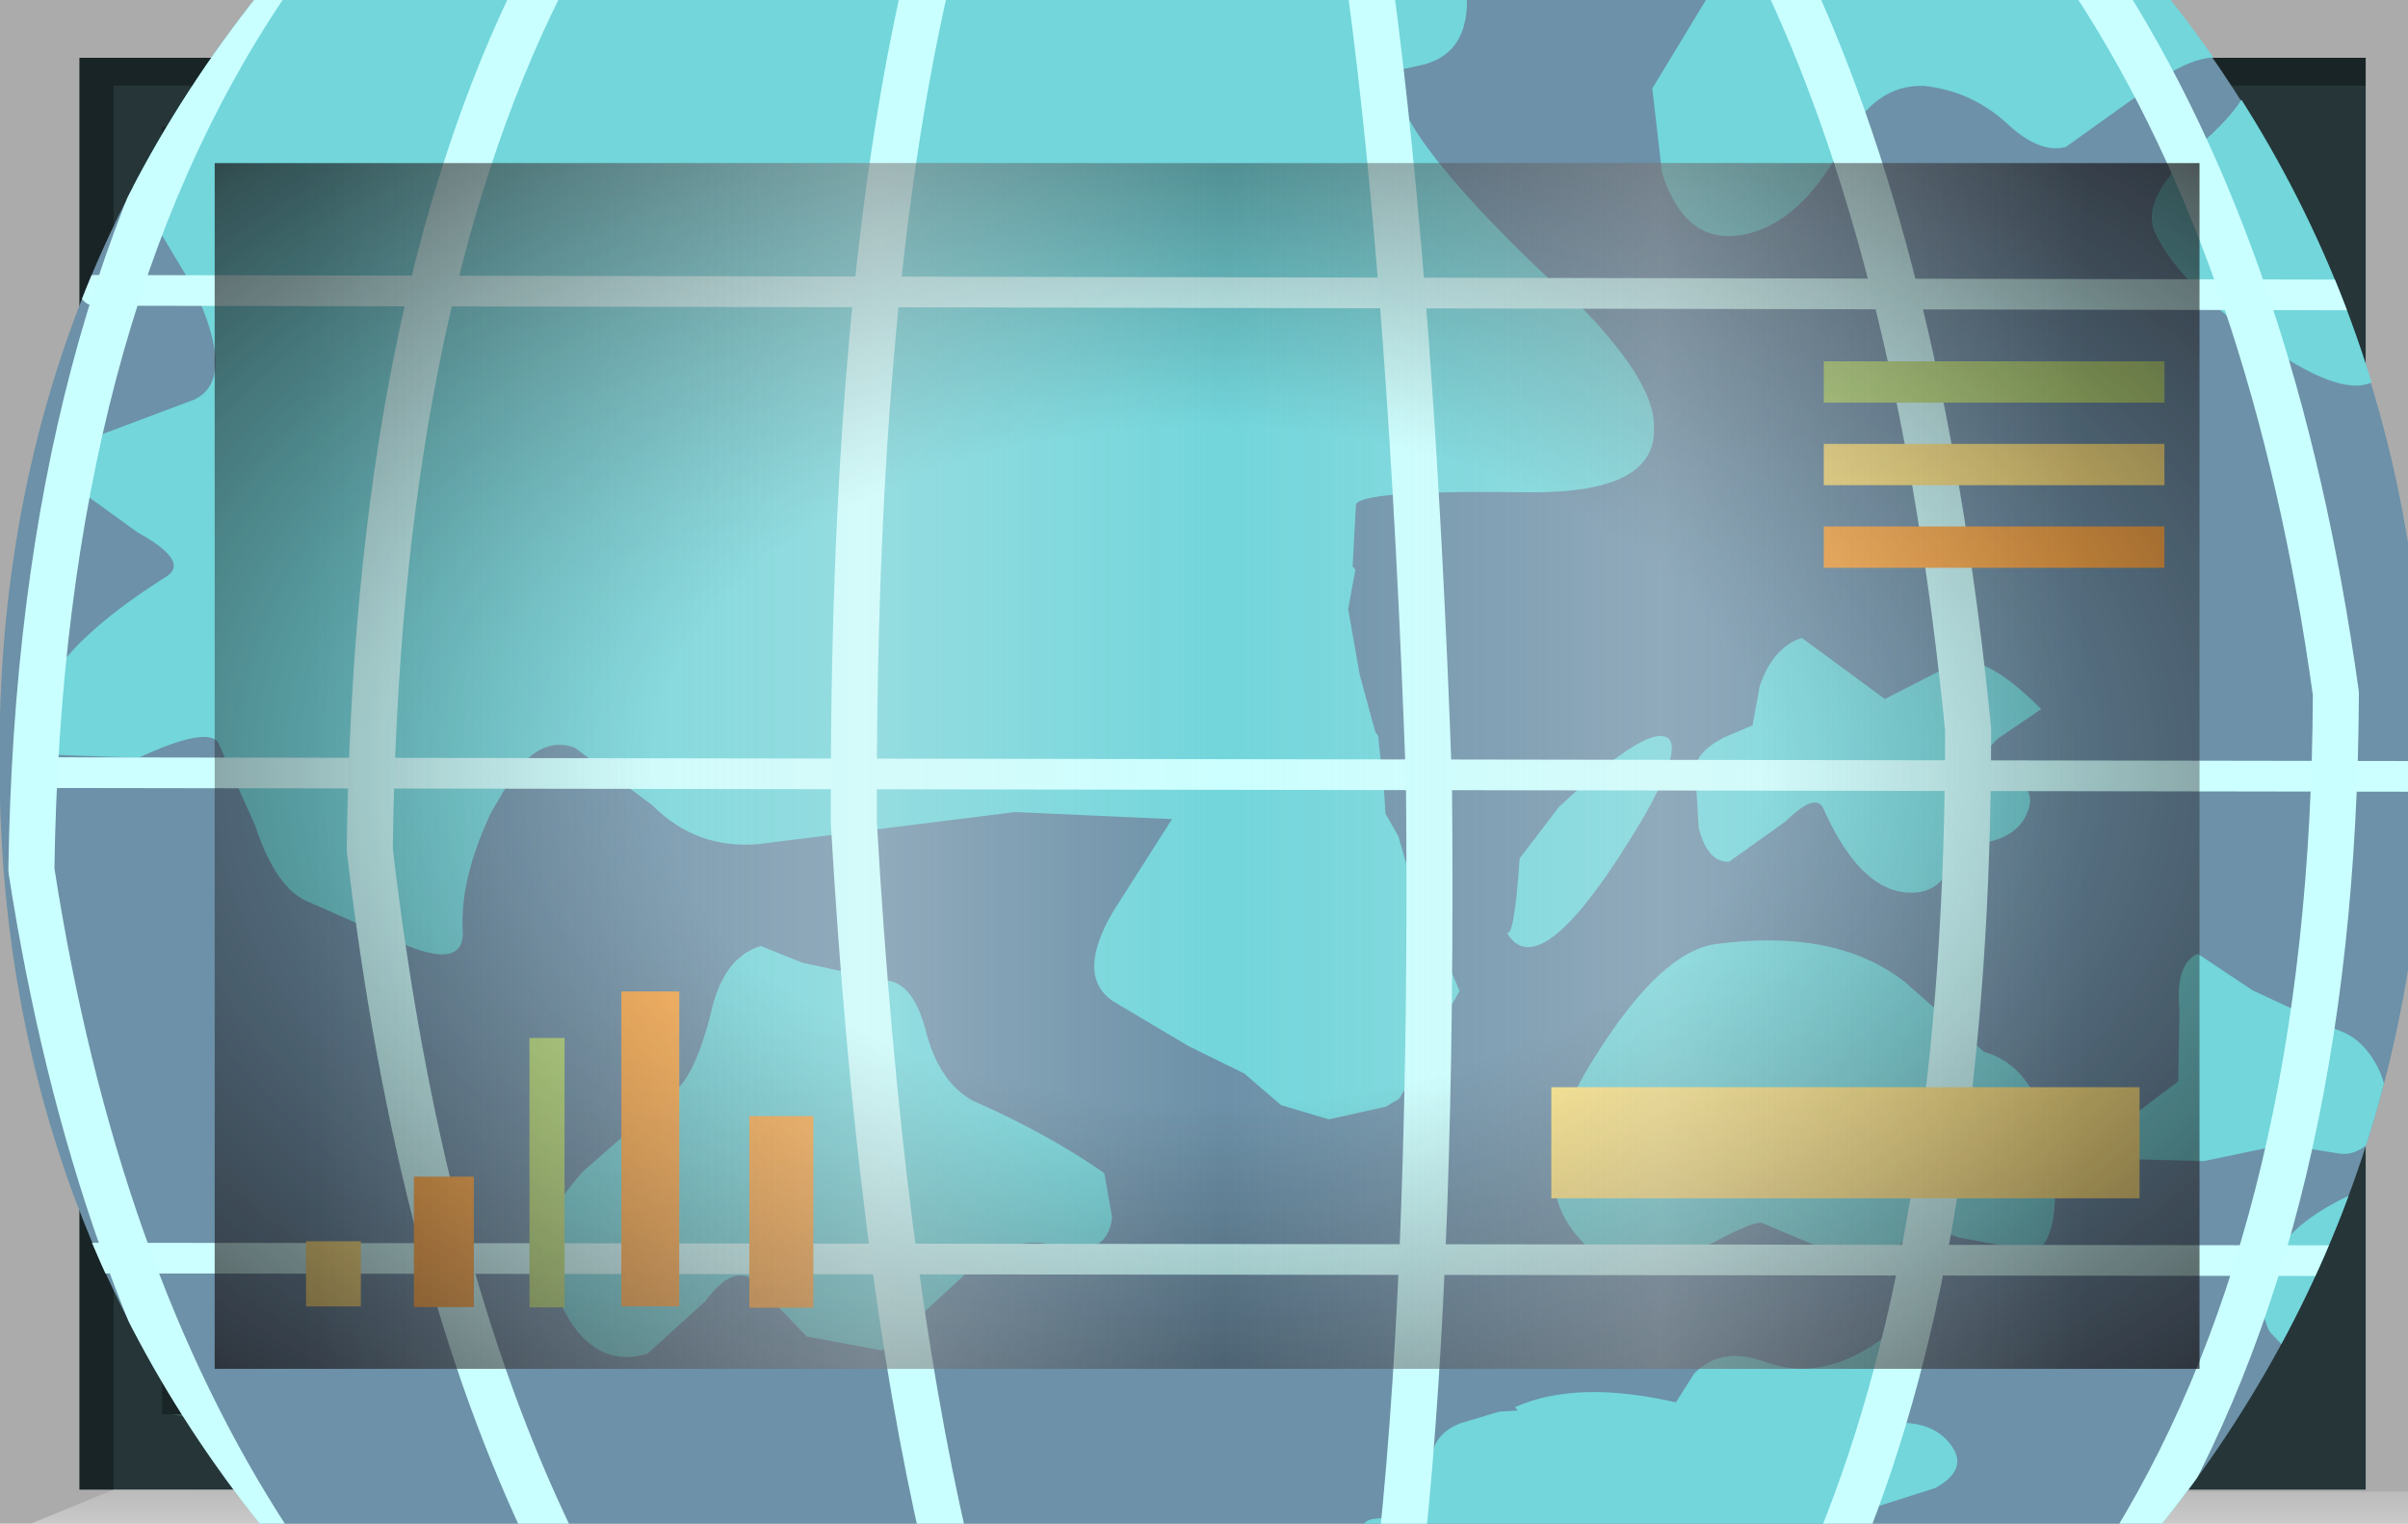 <?xml version="1.0" encoding="UTF-8" standalone="no"?>
<svg xmlns:xlink="http://www.w3.org/1999/xlink" height="73.8px" width="116.65px" xmlns="http://www.w3.org/2000/svg">
  <g transform="matrix(1.0, 0.0, 0.0, 1.0, 0.0, 0.0)">
    <use height="73.8" transform="matrix(1.0, 0.0, 0.0, 1.0, 0.0, 0.0)" width="116.65" xlink:href="#shape0"/>
    <clipPath id="clipPath0" transform="matrix(1.0, 0.0, 0.0, 1.0, 0.0, 0.0)">
      <use height="58.4" transform="matrix(1.0, 0.0, 0.0, 1.0, 10.4, 7.9)" width="96.15" xlink:href="#shape1"/>
    </clipPath>
    <g clip-path="url(#clipPath0)">
      <use height="29.45" transform="matrix(2.957, 0.308, -0.308, 2.957, 0.994, -13.064)" width="42.45" xlink:href="#shape2"/>
      <clipPath id="clipPath1" transform="">
        <use height="40.2" transform="matrix(2.957, 0.308, -0.308, 2.957, 6.382, -28.942)" width="39.55" xlink:href="#shape3"/>
      </clipPath>
    </g>
    <g clip-path="url(#clipPath1)">
      <use height="29.4" transform="matrix(2.957, 0.308, -0.308, 2.957, 1.024, -13.36)" width="42.2" xlink:href="#shape4"/>
    </g>
    <use height="2.0" transform="matrix(1.727, 0.0, 0.0, 2.691, 75.15, 52.659)" width="16.5" xlink:href="#shape5"/>
    <use height="2.0" transform="matrix(0.103, 0.0, 0.0, 6.525, 25.65, 50.275)" width="16.5" xlink:href="#shape6"/>
    <use height="2.0" transform="matrix(0.176, 0.0, 0.0, 3.159, 20.05, 56.991)" width="16.5" xlink:href="#shape7"/>
    <use height="2.0" transform="matrix(0.161, 0.0, 0.0, 1.578, 14.825, 60.122)" width="16.5" xlink:href="#shape5"/>
    <use height="2.0" transform="matrix(0.17, 0.0, 0.0, 7.627, 30.1, 48.023)" width="16.5" xlink:href="#shape7"/>
    <use height="2.0" transform="matrix(0.188, 0.0, 0.0, 4.64, 36.3, 54.06)" width="16.5" xlink:href="#shape7"/>
    <use height="2.0" transform="matrix(1.0, 0.0, 0.0, 1.0, 88.35, 17.5)" width="16.5" xlink:href="#shape6"/>
    <use height="2.0" transform="matrix(1.0, 0.0, 0.0, 1.0, 88.35, 21.5)" width="16.5" xlink:href="#shape5"/>
    <use height="2.0" transform="matrix(1.0, 0.0, 0.0, 1.0, 88.35, 25.5)" width="16.5" xlink:href="#shape7"/>
    <use height="58.4" transform="matrix(1.0, 0.0, 0.0, 1.0, 10.4, 7.9)" width="96.15" xlink:href="#shape8"/>
    <use height="0.0" id="price_tag_pt" transform="matrix(1.0, 0.0, 0.0, 1.0, 58.3, 83.45)" width="0.0" xlink:href="#sprite0"/>
  </g>
  <defs>
    <g id="shape0" transform="matrix(1.0, 0.0, 0.0, 1.0, 58.3, 36.9)">
      <path d="M58.35 -36.9 L58.35 36.9 -58.3 36.9 -58.3 -36.9 58.35 -36.9" fill="url(#gradient0)" fill-rule="evenodd" stroke="none"/>
      <path d="M-47.9 -29.0 L-47.9 29.4 48.25 29.4 48.25 -29.0 -47.9 -29.0 M-54.45 35.25 L-54.45 -34.1 56.3 -34.1 56.3 35.25 -54.45 35.25" fill="#253538" fill-rule="evenodd" stroke="none"/>
      <path d="M58.35 35.35 L58.35 36.9 -56.8 36.9 -52.8 35.25 58.35 35.35" fill="url(#gradient1)" fill-rule="evenodd" stroke="none"/>
      <path d="M-54.45 35.25 L-54.45 -34.1 56.3 -34.1 56.3 -32.75 -52.8 -32.75 -52.8 35.25 -54.45 35.25" fill="url(#gradient2)" fill-rule="evenodd" stroke="none"/>
      <path d="M-50.45 31.5 L48.25 31.5 48.7 32.6 -45.3 32.6 -50.45 31.5" fill="#385154" fill-rule="evenodd" stroke="none"/>
      <path d="M49.2 -30.75 L49.2 32.25 48.25 32.25 48.25 -30.75 49.2 -30.75" fill="#385154" fill-rule="evenodd" stroke="none"/>
      <path d="M-50.45 31.5 L-47.3 29.25 48.25 29.4 48.25 31.5 -50.45 31.5" fill="#1f2b2d" fill-rule="evenodd" stroke="none"/>
      <path d="M-47.9 -29.0 L-50.45 -30.75 48.25 -30.75 48.25 -29.0 -47.9 -29.0" fill="#111719" fill-rule="evenodd" stroke="none"/>
      <path d="M-47.9 -29.0 L-47.9 29.4 48.25 29.4 48.25 31.6 -50.45 31.6 -50.45 -30.75 48.25 -30.75 48.25 -29.0 -47.9 -29.0" fill="#1a2528" fill-rule="evenodd" stroke="none"/>
      <path d="M-47.9 -29.0 L48.25 -29.0 48.25 29.4 -47.9 29.4 -47.9 -29.0" fill="#6c91a8" fill-rule="evenodd" stroke="none"/>
    </g>
    <linearGradient gradientTransform="matrix(0.071, 0.0, 0.0, -0.071, 0.05, 0.0)" gradientUnits="userSpaceOnUse" id="gradient0" spreadMethod="pad" x1="-819.2" x2="819.2">
      <stop offset="0.086" stop-color="#000000" stop-opacity="0.329"/>
      <stop offset="0.227" stop-color="#000000" stop-opacity="0.329"/>
    </linearGradient>
    <linearGradient gradientTransform="matrix(0.0, -0.003, -0.003, 0.0, 0.75, 35.9)" gradientUnits="userSpaceOnUse" id="gradient1" spreadMethod="pad" x1="-819.2" x2="819.2">
      <stop offset="0.0" stop-color="#ffffff" stop-opacity="0.514"/>
      <stop offset="0.655" stop-color="#ffffff" stop-opacity="0.176"/>
    </linearGradient>
    <linearGradient gradientTransform="matrix(0.068, 0.0, 0.0, -0.068, 0.9, 0.6)" gradientUnits="userSpaceOnUse" id="gradient2" spreadMethod="pad" x1="-819.2" x2="819.2">
      <stop offset="0.086" stop-color="#000000" stop-opacity="0.329"/>
      <stop offset="0.227" stop-color="#000000" stop-opacity="0.329"/>
    </linearGradient>
    <g id="shape1" transform="matrix(1.0, 0.0, 0.0, 1.0, 47.9, 29.0)">
      <path d="M-47.9 -29.0 L48.25 -29.0 48.25 29.4 -47.9 29.4 -47.9 -29.0" fill="url(#gradient3)" fill-rule="evenodd" stroke="none"/>
    </g>
    <radialGradient cx="0" cy="0" gradientTransform="matrix(0.095, 0.0, 0.0, -0.058, 0.2, 0.2)" gradientUnits="userSpaceOnUse" id="gradient3" r="819.2" spreadMethod="pad">
      <stop offset="0.345" stop-color="#130c0e" stop-opacity="0.0"/>
      <stop offset="0.847" stop-color="#130c0e" stop-opacity="0.651"/>
      <stop offset="1.0" stop-color="#130c0e" stop-opacity="0.949"/>
    </radialGradient>
    <g id="shape2" transform="matrix(1.0, 0.0, 0.0, 1.0, 21.6, 15.8)">
      <path d="M18.25 -15.8 L20.85 9.5 -19.0 13.65 -21.6 -11.65 18.25 -15.8" fill="url(#gradient4)" fill-rule="evenodd" stroke="none"/>
    </g>
    <radialGradient cx="0" cy="0" gradientTransform="matrix(-0.041, 0.0, 0.0, -0.043, 0.0, 0.0)" gradientUnits="userSpaceOnUse" id="gradient4" r="819.2" spreadMethod="pad">
      <stop offset="0.0" stop-color="#caffff" stop-opacity="0.847"/>
      <stop offset="0.267" stop-color="#bef0f0" stop-opacity="0.4"/>
      <stop offset="0.592" stop-color="#b7e6e6" stop-opacity="0.094"/>
      <stop offset="1.0" stop-color="#b4e3e3" stop-opacity="0.0"/>
    </radialGradient>
    <g id="shape3" transform="matrix(1.0, 0.0, 0.0, 1.0, 20.35, 21.3)">
      <path d="M19.1 -3.3 Q19.95 5.0 14.85 11.45 9.75 17.95 1.6 18.8 -6.55 19.65 -12.95 14.45 -19.35 9.2 -20.2 0.95 -21.1 -7.35 -15.95 -13.8 -10.85 -20.3 -2.7 -21.15 5.45 -22.05 11.8 -16.8 18.2 -11.6 19.1 -3.3" fill="#6c91a8" fill-rule="evenodd" stroke="none"/>
    </g>
    <g id="shape4" transform="matrix(1.0, 0.0, 0.0, 1.0, 21.6, 15.9)">
      <path d="M19.1 -3.3 Q19.85 4.05 15.95 10.0 L-14.4 13.15 Q-19.45 8.2 -20.2 0.95 -21.0 -6.3 -17.15 -12.1 L13.45 -15.3 Q18.3 -10.45 19.1 -3.3" fill="#6c91a8" fill-rule="evenodd" stroke="none"/>
      <path d="M8.2 -3.25 Q8.35 -3.9 8.8 -4.1 L10.25 -3.25 11.25 -3.9 Q11.7 -4.25 12.8 -3.35 L12.15 -2.8 Q11.65 -2.2 12.2 -2.2 12.9 -2.15 12.75 -1.65 12.6 -1.1 11.65 -1.0 11.6 -0.15 10.9 -0.15 10.15 -0.15 9.45 -1.35 9.3 -1.65 8.85 -1.1 L8.0 -0.35 Q7.65 -0.3 7.45 -0.85 L7.3 -1.75 Q7.25 -2.05 7.7 -2.35 L8.15 -2.6 8.2 -3.25 M2.25 -14.15 Q2.5 -13.05 1.7 -12.75 L1.25 -12.6 Q1.2 -11.7 4.15 -9.45 L4.15 -9.5 Q6.0 -8.1 6.05 -7.25 6.2 -6.2 4.15 -6.0 1.35 -5.75 1.35 -5.5 L1.4 -4.5 1.45 -4.45 1.4 -3.8 1.7 -2.75 2.05 -1.85 2.1 -1.8 2.3 -0.85 2.35 -0.55 2.6 -0.2 2.8 0.3 3.85 2.2 3.3 3.45 3.25 3.65 3.05 4.05 2.85 4.2 1.95 4.5 1.15 4.35 0.5 3.9 -0.45 3.55 -1.75 2.95 Q-2.4 2.6 -1.9 1.5 L-1.1 -0.1 -3.65 0.05 -7.75 1.0 Q-8.75 1.2 -9.55 0.55 L-10.9 -0.25 Q-11.5 -0.4 -11.9 0.4 L-12.15 0.95 Q-12.55 2.1 -12.4 2.95 -12.35 3.5 -13.25 3.25 L-14.95 2.7 Q-15.5 2.55 -15.95 1.55 L-16.7 0.25 Q-16.95 0.05 -17.95 0.65 L-19.4 0.75 Q-20.3 -0.35 -17.85 -2.3 -17.4 -2.6 -18.35 -3.0 L-19.65 -3.75 Q-19.9 -4.15 -19.15 -4.5 L-17.65 -5.25 Q-17.0 -5.65 -17.85 -7.05 L-19.5 -9.25 Q-20.2 -10.2 -20.6 -10.4 L-21.5 -10.35 -21.6 -11.65 2.25 -14.15 M12.25 -12.5 Q11.85 -12.35 11.3 -12.75 10.65 -13.25 9.85 -13.25 9.05 -13.2 8.65 -12.2 8.15 -10.95 7.35 -10.6 6.3 -10.15 5.75 -11.4 L5.45 -12.75 6.3 -14.55 18.2 -15.8 18.5 -12.85 17.7 -12.55 Q16.7 -12.15 17.25 -10.7 17.8 -9.3 17.6 -9.2 17.1 -8.9 15.7 -9.7 14.3 -10.5 13.85 -11.25 13.5 -11.8 14.5 -12.85 15.4 -13.85 14.95 -14.15 14.35 -14.4 13.55 -13.65 L12.25 -12.5 M6.55 -0.95 Q5.15 2.1 4.5 1.15 4.65 1.35 4.6 -0.05 L5.15 -0.95 Q6.45 -2.45 6.8 -2.25 7.05 -2.1 6.55 -0.95 M-4.75 3.7 Q-4.45 4.55 -3.85 4.8 -2.6 5.2 -1.6 5.75 L-1.4 6.45 Q-1.4 7.15 -2.3 7.0 -3.1 6.9 -3.75 7.7 L-4.9 9.0 -6.15 8.9 -7.15 8.05 Q-7.5 7.9 -7.85 8.5 L-8.7 9.45 Q-9.8 9.9 -10.5 8.15 -10.8 7.65 -10.05 6.6 L-8.7 5.15 Q-8.4 4.85 -8.25 3.85 -8.15 2.9 -7.55 2.65 L-6.85 2.85 -5.5 3.0 Q-5.05 2.95 -4.75 3.7 M11.75 8.45 Q12.3 8.4 12.6 8.75 12.9 9.1 12.4 9.45 L10.8 10.15 9.95 10.65 3.15 11.35 Q3.1 10.95 3.35 10.9 4.1 10.75 4.2 10.0 4.1 9.45 4.6 9.2 L5.2 8.95 5.5 8.9 5.45 8.85 Q6.4 8.3 8.05 8.5 L8.3 8.0 Q8.7 7.5 9.45 7.7 10.7 8.0 11.85 6.5 L11.55 7.5 Q11.35 8.45 11.75 8.45 M12.45 2.3 Q13.6 2.5 13.85 4.55 13.9 5.3 13.6 5.45 L12.35 5.35 Q11.65 5.15 11.4 5.6 L11.3 6.1 9.15 5.45 Q9.0 5.4 7.95 6.15 7.05 6.8 6.2 6.0 5.15 5.05 6.15 3.05 7.05 1.2 7.95 1.0 9.85 0.55 11.05 1.3 L12.45 2.3 M18.55 4.05 L19.45 3.55 Q20.05 4.8 19.6 5.8 19.1 6.8 17.9 6.65 L17.55 6.35 Q17.25 5.85 17.45 5.3 17.6 4.65 18.55 4.05 M18.9 1.95 Q19.15 2.4 19.0 2.9 18.75 3.35 18.4 3.35 L17.45 3.3 16.2 3.7 14.9 3.8 Q14.35 3.5 14.9 3.15 L15.65 2.45 15.55 1.3 Q15.4 0.55 15.75 0.35 L16.7 0.85 18.15 1.35 Q18.6 1.45 18.9 1.95" fill="#72d6db" fill-rule="evenodd" stroke="none"/>
      <path d="M-19.45 1.05 L19.55 -2.95 M-19.45 9.0 L20.35 4.9 M-19.45 -6.85 L18.75 -10.75" fill="none" stroke="#ccffff" stroke-linecap="round" stroke-linejoin="round" stroke-width="0.5"/>
      <path d="M7.25 -15.05 L7.5 -14.65 Q10.15 -10.2 11.65 -2.9 12.5 5.2 10.95 10.5" fill="none" stroke="#caffff" stroke-linecap="round" stroke-linejoin="round" stroke-width="0.75"/>
      <path d="M12.15 -15.55 L12.45 -15.2 Q15.85 -11.0 17.55 -4.1 18.4 4.4 15.7 10.05" fill="none" stroke="#caffff" stroke-linecap="round" stroke-linejoin="round" stroke-width="0.75"/>
      <path d="M-17.2 -12.1 Q-20.3 -6.3 -19.5 2.65 -17.8 9.1 -14.5 13.15" fill="none" stroke="#caffff" stroke-linecap="round" stroke-linejoin="round" stroke-width="0.75"/>
      <path d="M-12.75 -12.55 Q-14.85 -6.95 -14.05 1.75 -12.55 8.45 -9.9 12.7" fill="none" stroke="#caffff" stroke-linecap="round" stroke-linejoin="round" stroke-width="0.75"/>
      <path d="M-6.45 -13.6 L-6.5 -13.2 Q-7.15 -7.85 -6.25 0.5 -5.1 7.55 -3.55 12.05" fill="none" stroke="#caffff" stroke-linecap="round" stroke-linejoin="round" stroke-width="0.75"/>
      <path d="M0.7 -13.95 Q1.9 -9.0 3.0 -1.15 3.85 6.35 3.85 11.25" fill="none" stroke="#caffff" stroke-linecap="round" stroke-linejoin="round" stroke-width="0.75"/>
    </g>
    <g id="shape5" transform="matrix(1.0, 0.0, 0.0, 1.0, 8.25, 1.0)">
      <path d="M-8.25 -1.0 L8.25 -1.0 8.25 1.0 -8.25 1.0 -8.25 -1.0" fill="#ffe783" fill-rule="evenodd" stroke="none"/>
    </g>
    <g id="shape6" transform="matrix(1.0, 0.0, 0.0, 1.0, 8.25, 1.0)">
      <path d="M-8.25 -1.0 L8.25 -1.0 8.25 1.0 -8.25 1.0 -8.25 -1.0" fill="#b9e07c" fill-rule="evenodd" stroke="none"/>
    </g>
    <g id="shape7" transform="matrix(1.0, 0.0, 0.0, 1.0, 8.25, 1.0)">
      <path d="M-8.25 -1.0 L8.25 -1.0 8.25 1.0 -8.25 1.0 -8.25 -1.0" fill="#ffac48" fill-rule="evenodd" stroke="none"/>
    </g>
    <g id="shape8" transform="matrix(1.0, 0.0, 0.0, 1.0, 47.9, 29.0)">
      <path d="M-47.9 -29.0 L48.25 -29.0 48.25 29.4 -47.9 29.4 -47.9 -29.0" fill="url(#gradient5)" fill-rule="evenodd" stroke="none"/>
      <path d="M-47.9 -29.0 L48.25 -29.0 48.25 29.4 -47.9 29.4 -47.9 -29.0" fill="url(#gradient6)" fill-rule="evenodd" stroke="none"/>
    </g>
    <radialGradient cx="0" cy="0" gradientTransform="matrix(0.095, 0.0, 0.0, -0.058, 0.2, 0.2)" gradientUnits="userSpaceOnUse" id="gradient5" r="819.2" spreadMethod="pad">
      <stop offset="0.345" stop-color="#130c0e" stop-opacity="0.0"/>
      <stop offset="0.847" stop-color="#130c0e" stop-opacity="0.651"/>
      <stop offset="1.0" stop-color="#130c0e" stop-opacity="0.949"/>
    </radialGradient>
    <linearGradient gradientTransform="matrix(0.055, 0.0, 0.0, -0.055, 1.5, 0.2)" gradientUnits="userSpaceOnUse" id="gradient6" spreadMethod="pad" x1="-819.2" x2="819.2">
      <stop offset="0.0" stop-color="#e1e1e1" stop-opacity="0.0"/>
      <stop offset="0.306" stop-color="#ededed" stop-opacity="0.286"/>
      <stop offset="0.494" stop-color="#eaeaea" stop-opacity="0.0"/>
      <stop offset="0.729" stop-color="#ededed" stop-opacity="0.278"/>
      <stop offset="0.957" stop-color="#e1e1e1" stop-opacity="0.0"/>
    </linearGradient>
  </defs>
</svg>
